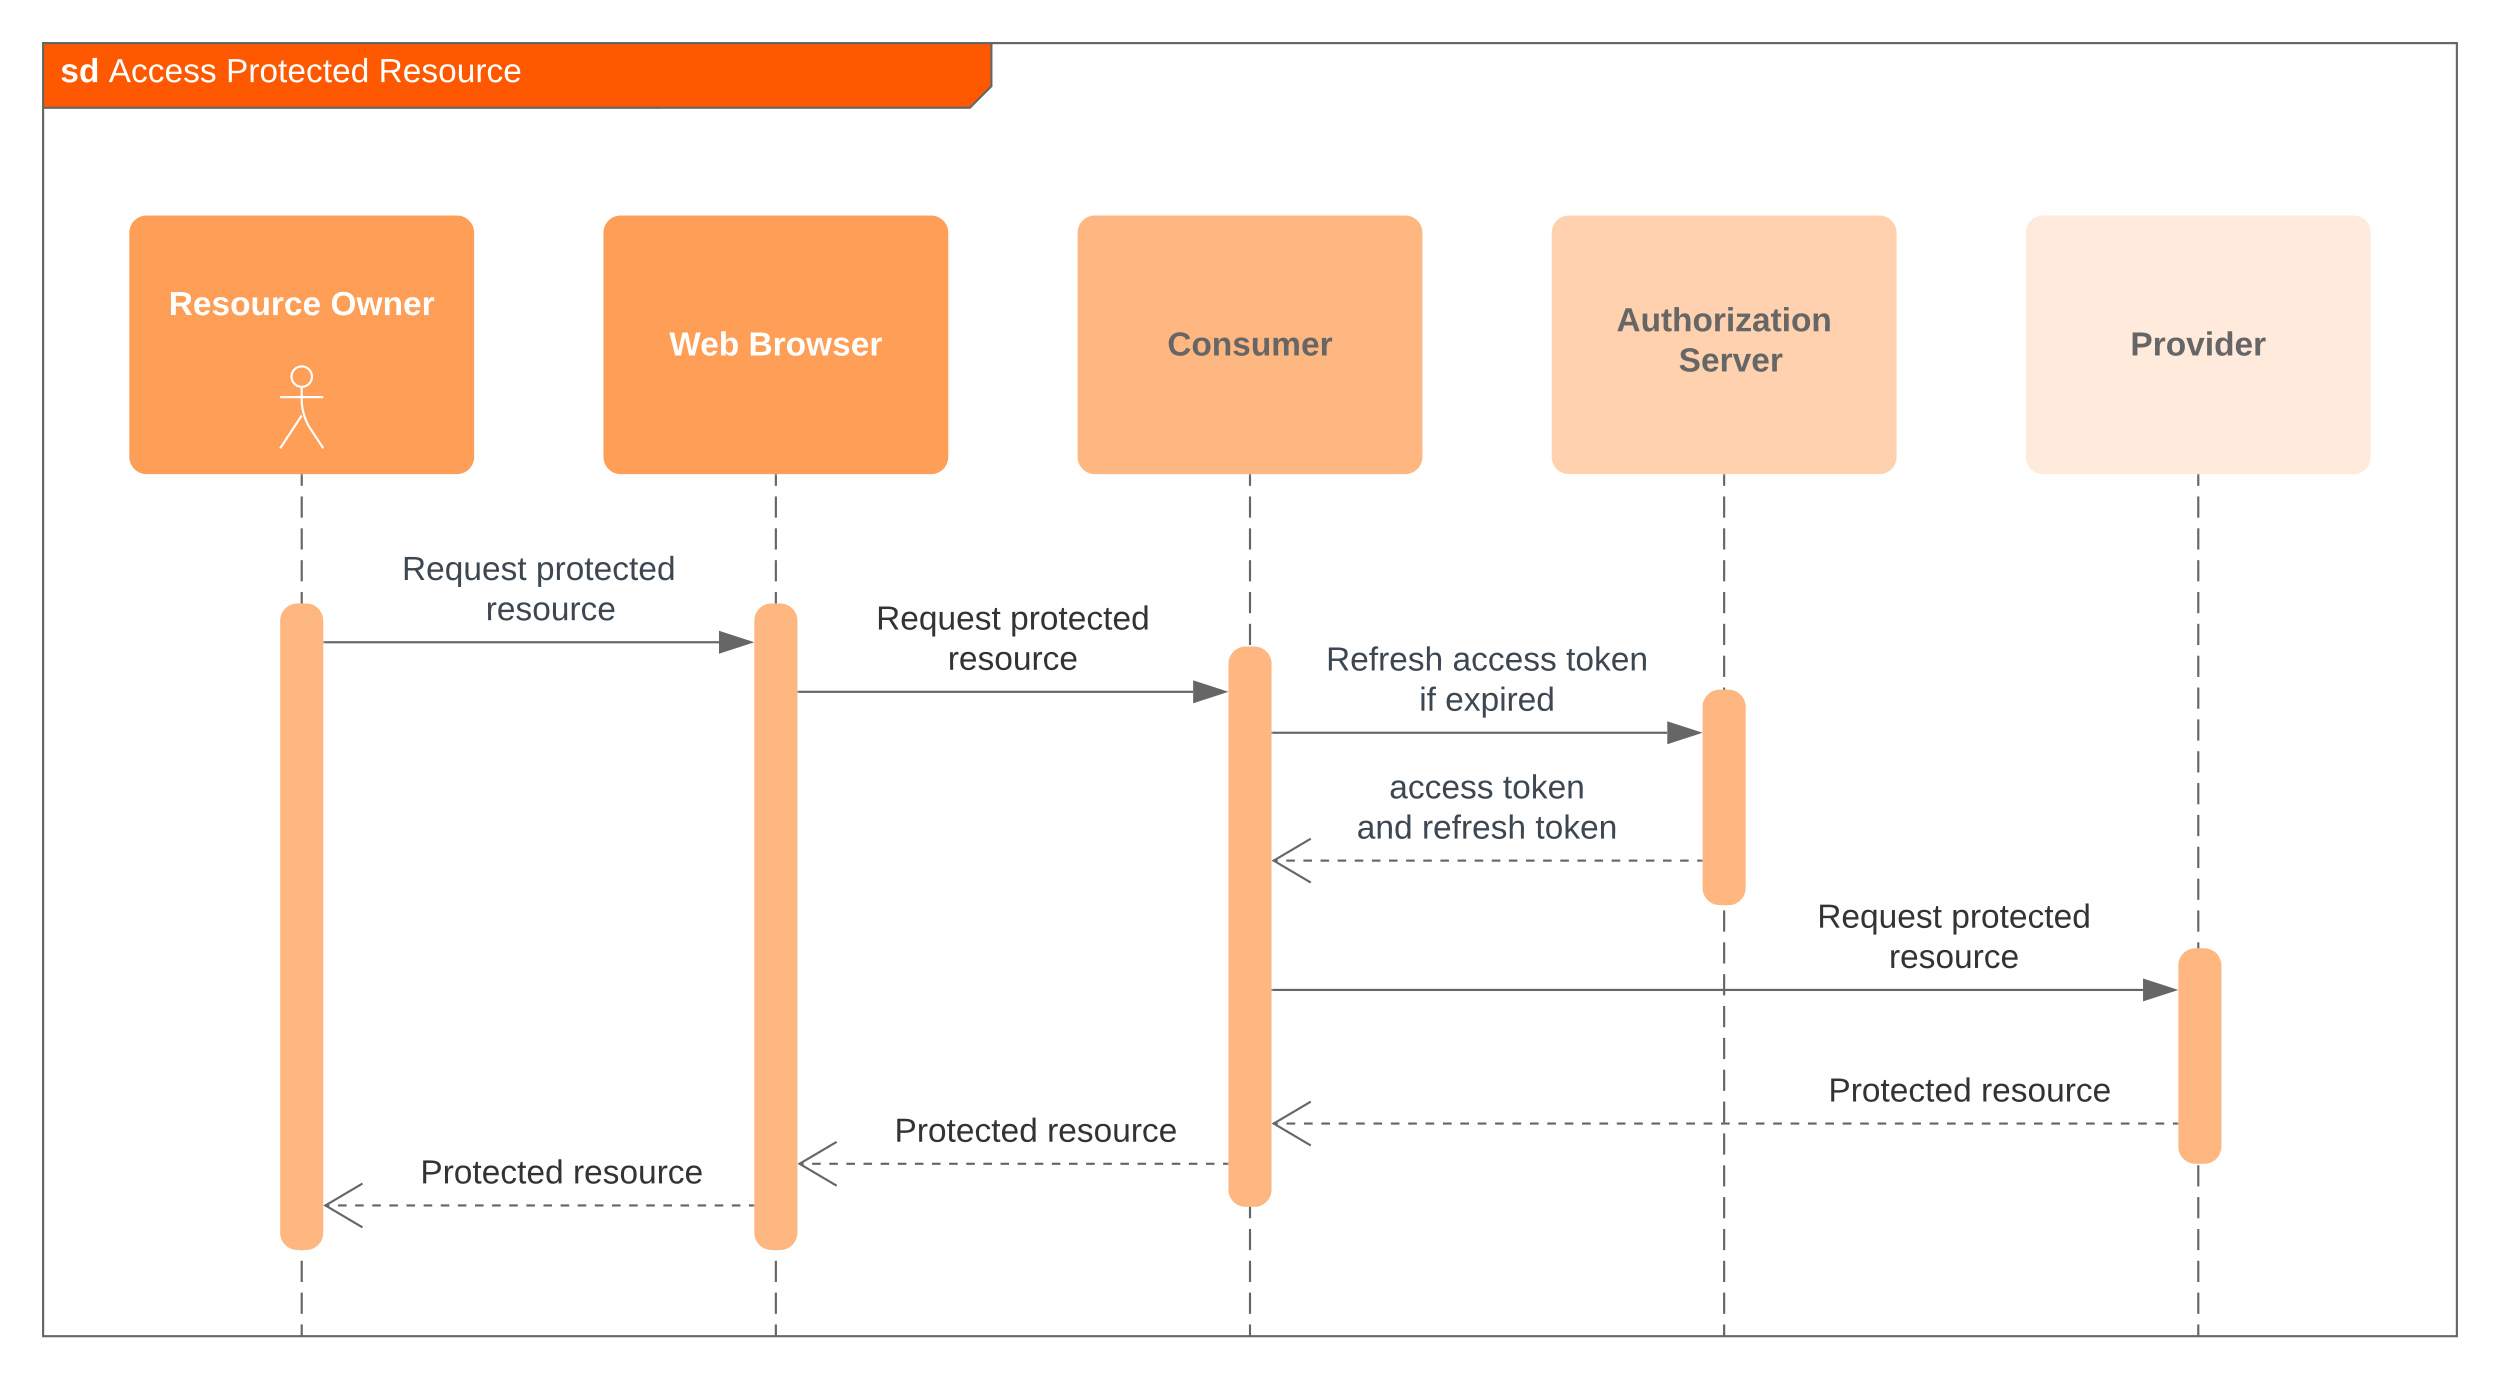 <svg xmlns="http://www.w3.org/2000/svg" xmlns:xlink="http://www.w3.org/1999/xlink" xmlns:lucid="lucid" width="1160" height="640"><g transform="translate(-60 -60)" lucid:page-tab-id="0_0"><path d="M420 280.5v4.93m0 4.92v9.85m0 4.93v9.85m0 4.93v9.86m0 4.93v9.84m0 4.92v9.85m0 4.94v9.85m0 4.92v9.85m0 4.93v9.85m0 4.92v9.86m0 4.92v9.85m0 4.93v9.85m0 4.93v9.86m0 4.93v9.84m0 4.92v9.85m0 4.94v9.85m0 4.92v9.85m0 4.93v9.85m0 4.92v9.86m0 4.92v9.85m0 4.93v9.85m0 4.93v9.86m0 4.93v9.84m0 4.92v9.85m0 4.94v9.85m0 4.92v9.85m0 4.93v9.85m0 4.92v4.93" stroke="#666" fill="none"/><path d="M420.5 280.5h-1v-.5h1z" fill="#666"/><path d="M420 679.5v.5M640 280.5v4.93m0 4.92v9.85m0 4.93v9.85m0 4.93v9.86m0 4.93v9.84m0 4.92v9.85m0 4.94v9.85m0 4.92v9.85m0 4.93v9.85m0 4.92v9.86m0 4.92v9.85m0 4.93v9.85m0 4.93v9.86m0 4.93v9.84m0 4.92v9.85m0 4.94v9.85m0 4.92v9.85m0 4.93v9.85m0 4.92v9.86m0 4.92v9.85m0 4.93v9.85m0 4.93v9.86m0 4.93v9.84m0 4.92v9.85m0 4.94v9.85m0 4.92v9.85m0 4.93v9.85m0 4.92v4.93" stroke="#666" fill="none"/><path d="M640.5 280.5h-1v-.5h1z" fill="#666"/><path d="M640 679.5v.5M860 280.5v4.93m0 4.92v9.85m0 4.93v9.85m0 4.93v9.86m0 4.93v9.84m0 4.92v9.85m0 4.94v9.85m0 4.92v9.85m0 4.93v9.85m0 4.92v9.86m0 4.92v9.85m0 4.93v9.85m0 4.93v9.86m0 4.93v9.84m0 4.92v9.85m0 4.94v9.85m0 4.92v9.85m0 4.93v9.85m0 4.92v9.86m0 4.92v9.85m0 4.93v9.85m0 4.93v9.86m0 4.93v9.84m0 4.92v9.85m0 4.94v9.85m0 4.92v9.85m0 4.93v9.85m0 4.92v4.93" stroke="#666" fill="none"/><path d="M860.5 280.5h-1v-.5h1z" fill="#666"/><path d="M860 679.5v.5M1080 280.5v4.93m0 4.92v9.85m0 4.93v9.85m0 4.93v9.86m0 4.93v9.84m0 4.92v9.85m0 4.94v9.85m0 4.92v9.85m0 4.93v9.85m0 4.92v9.86m0 4.92v9.85m0 4.93v9.85m0 4.93v9.86m0 4.93v9.84m0 4.92v9.85m0 4.94v9.85m0 4.92v9.85m0 4.93v9.85m0 4.92v9.86m0 4.92v9.85m0 4.93v9.85m0 4.93v9.86m0 4.93v9.84m0 4.92v9.85m0 4.94v9.85m0 4.92v9.85m0 4.93v9.85m0 4.92v4.93" stroke="#666" fill="none"/><path d="M1080.5 280.5h-1v-.5h1z" fill="#666"/><path d="M1080 679.5v.5" stroke="#666" fill="none"/><path d="M340 168c0-4.42 3.58-8 8-8h144c4.42 0 8 3.58 8 8v104c0 4.42-3.58 8-8 8H348c-4.42 0-8-3.58-8-8z" stroke="#000" stroke-opacity="0" fill="#ff9e56"/><use xlink:href="#a" transform="matrix(1,0,0,1,340,160) translate(30.551 64.944)"/><use xlink:href="#b" transform="matrix(1,0,0,1,340,160) translate(67.323 64.944)"/><path d="M560 168c0-4.42 3.58-8 8-8h144c4.42 0 8 3.58 8 8v104c0 4.42-3.58 8-8 8H568c-4.42 0-8-3.58-8-8z" stroke="#000" stroke-opacity="0" fill="#ffb781"/><use xlink:href="#c" transform="matrix(1,0,0,1,560,160) translate(41.635 64.944)"/><path d="M780 168c0-4.42 3.58-8 8-8h144c4.42 0 8 3.58 8 8v104c0 4.42-3.58 8-8 8H788c-4.42 0-8-3.58-8-8z" stroke="#000" stroke-opacity="0" fill="#ffd1ae"/><use xlink:href="#d" transform="matrix(1,0,0,1,780,160) translate(30.054 53.694)"/><use xlink:href="#e" transform="matrix(1,0,0,1,780,160) translate(58.902 72.361)"/><path d="M410 348c0-4.42 3.58-8 8-8h4c4.42 0 8 3.58 8 8v284c0 4.42-3.58 8-8 8h-4c-4.42 0-8-3.58-8-8zM630 368c0-4.42 3.58-8 8-8h4c4.42 0 8 3.58 8 8v244c0 4.42-3.58 8-8 8h-4c-4.42 0-8-3.58-8-8z" stroke="#000" stroke-opacity="0" fill="#ffb781"/><path d="M1000 168c0-4.42 3.58-8 8-8h144c4.42 0 8 3.58 8 8v104c0 4.42-3.58 8-8 8h-144c-4.42 0-8-3.58-8-8z" stroke="#000" stroke-opacity="0" fill="#ffeadb"/><use xlink:href="#f" transform="matrix(1,0,0,1,1000,160) translate(48.505 64.944)"/><path d="M210.5 358h183.12" stroke="#666" fill="none"/><path d="M210.5 358.5h-.5v-1h.5z" fill="#666"/><path d="M408.38 358l-14.26 4.64v-9.28z" stroke="#666" fill="#666"/><use xlink:href="#g" transform="matrix(1,0,0,1,246.525,316.667) translate(0.005 12.444)"/><use xlink:href="#h" transform="matrix(1,0,0,1,246.525,316.667) translate(62.184 12.444)"/><use xlink:href="#i" transform="matrix(1,0,0,1,246.525,316.667) translate(38.877 31.111)"/><path d="M80 80h440v20l-10 10H80z" fill="#fe5900"/><path d="M520 80v20l-10 10H80" stroke="#666" fill="none"/><path d="M80 80h1120v600H80z" stroke="#666" fill="none"/><use xlink:href="#j" transform="matrix(1,0,0,1,88,80) translate(0 18.111)"/><use xlink:href="#k" transform="matrix(1,0,0,1,88,80) translate(22.426 18.111)"/><use xlink:href="#l" transform="matrix(1,0,0,1,88,80) translate(76.87 18.111)"/><use xlink:href="#m" transform="matrix(1,0,0,1,88,80) translate(147.691 18.111)"/><path d="M120 168c0-4.42 3.58-8 8-8h144c4.42 0 8 3.58 8 8v104c0 4.42-3.58 8-8 8H128c-4.42 0-8-3.58-8-8z" stroke="#000" stroke-opacity="0" fill="#ff9e56"/><use xlink:href="#n" transform="matrix(1,0,0,1,120,160) translate(18.301 46.194)"/><use xlink:href="#o" transform="matrix(1,0,0,1,120,160) translate(93.357 46.194)"/><use xlink:href="#p" transform="matrix(1,0,0,1,120,160) translate(83.1 64.861)"/><use xlink:href="#q" transform="matrix(1,0,0,1,120,160) translate(83.1 83.528)"/><path d="M200 280.5v4.93m0 4.92v9.85m0 4.93v9.85m0 4.93v9.86m0 4.93v9.84m0 4.92v9.85m0 4.94v9.85m0 4.92v9.85m0 4.93v9.85m0 4.92v9.86m0 4.92v9.85m0 4.93v9.85m0 4.93v9.86m0 4.93v9.84m0 4.92v9.85m0 4.94v9.85m0 4.92v9.85m0 4.93v9.85m0 4.92v9.86m0 4.92v9.85m0 4.93v9.85m0 4.93v9.86m0 4.93v9.84m0 4.92v9.85m0 4.94v9.85m0 4.92v9.85m0 4.93v9.85m0 4.92v4.93" stroke="#666" fill="none"/><path d="M200.5 280.5h-1v-.5h1z" fill="#666"/><path d="M200 679.5v.5" stroke="#666" fill="none"/><path d="M190 348c0-4.42 3.58-8 8-8h4c4.42 0 8 3.58 8 8v284c0 4.42-3.58 8-8 8h-4c-4.42 0-8-3.58-8-8zM850 388c0-4.42 3.58-8 8-8h4c4.42 0 8 3.58 8 8v84c0 4.42-3.58 8-8 8h-4c-4.42 0-8-3.58-8-8z" stroke="#000" stroke-opacity="0" fill="#ffb781"/><path d="M650.5 400h183.12" stroke="#666" fill="none"/><path d="M650.5 400.5h-.5v-1h.5z" fill="#666"/><path d="M848.38 400l-14.26 4.64v-9.28z" stroke="#666" fill="#666"/><use xlink:href="#r" transform="matrix(1,0,0,1,675.29,358.667) translate(0.005 12.444)"/><use xlink:href="#s" transform="matrix(1,0,0,1,675.29,358.667) translate(58.684 12.444)"/><use xlink:href="#t" transform="matrix(1,0,0,1,675.29,358.667) translate(111.4 12.444)"/><use xlink:href="#u" transform="matrix(1,0,0,1,675.29,358.667) translate(43.236 31.111)"/><use xlink:href="#v" transform="matrix(1,0,0,1,675.29,358.667) translate(55.292 31.111)"/><path d="M1070.75 508c0-4.42 3.58-8 8-8h4c4.42 0 8 3.58 8 8v84c0 4.42-3.58 8-8 8h-4c-4.42 0-8-3.58-8-8z" stroke="#000" stroke-opacity="0" fill="#ffb781"/><path d="M849.5 459.33h-2m-3.96 0h-3.97m-3.97 0h-3.97m-3.98 0h-3.97m-3.97 0h-3.96m-3.97 0h-3.97m-3.98 0h-3.97m-3.97 0h-3.97m-3.96 0h-3.98m-3.97 0H776m-3.97 0h-3.97m-3.97 0h-3.97m-3.97 0h-3.97m-3.98 0h-3.97m-3.97 0h-3.98m-3.97 0h-3.97m-3.97 0h-3.98m-3.98 0h-3.97m-3.97 0h-3.97m-3.97 0h-3.97m-4 0h-3.96m-3.97 0h-3.97m-3.97 0h-3.98m-3.97 0h-3.97m-3.96 0h-3.97m-3.97 0h-2" stroke="#666" fill="none"/><path d="M850 459.83h-.5v-1h.5z" fill="#666"/><path d="M668.2 449.15l-17.22 10.18 17.22 10.18" stroke="#666" fill="none"/><use xlink:href="#w" transform="matrix(1,0,0,1,689.549,418) translate(15.085 12.444)"/><use xlink:href="#t" transform="matrix(1,0,0,1,689.549,418) translate(67.801 12.444)"/><use xlink:href="#x" transform="matrix(1,0,0,1,689.549,418) translate(0.005 31.111)"/><use xlink:href="#y" transform="matrix(1,0,0,1,689.549,418) translate(30.252 31.111)"/><use xlink:href="#z" transform="matrix(1,0,0,1,689.549,418) translate(82.882 31.111)"/><path d="M204.75 234.75c0 2.62-2.13 4.75-4.75 4.75s-4.75-2.13-4.75-4.75S197.38 230 200 230s4.75 2.13 4.75 4.75z" stroke="#fff" fill="#ff9e56"/><path d="M200 239.5v6.65c0 3.67 1.64 9.14 3.65 12.2L210 268m-10-15.2L190 268m0-23.75h20" stroke="#fff" fill="none"/><path d="M190 238c0-4.42 3.58-8 8-8h4c4.42 0 8 3.58 8 8v44c0 4.42-3.58 8-8 8h-4c-4.42 0-8-3.58-8-8z" fill="none"/><path d="M430.5 381h183.12" stroke="#666" fill="none"/><path d="M430.5 381.5h-.5v-1h.5z" fill="#666"/><path d="M628.38 381l-14.26 4.64v-9.28z" stroke="#666" fill="#666"/><g><use xlink:href="#A" transform="matrix(1,0,0,1,466.525,339.667) translate(0.005 12.444)"/><use xlink:href="#B" transform="matrix(1,0,0,1,466.525,339.667) translate(62.184 12.444)"/><use xlink:href="#C" transform="matrix(1,0,0,1,466.525,339.667) translate(33.277 31.111)"/></g><path d="M650.5 519.33h403.87" stroke="#666" fill="none"/><path d="M650.5 519.83h-.5v-1h.5z" fill="#666"/><path d="M1069.13 519.33l-14.26 4.64v-9.27z" stroke="#666" fill="#666"/><g><use xlink:href="#A" transform="matrix(1,0,0,1,903.22,478) translate(0.005 12.444)"/><use xlink:href="#B" transform="matrix(1,0,0,1,903.22,478) translate(62.184 12.444)"/><use xlink:href="#C" transform="matrix(1,0,0,1,903.22,478) translate(33.277 31.111)"/></g><path d="M1070.25 581.33h-2.02m-4.03 0h-4.03m-4.03 0h-4.03m-4.03 0h-4.03m-4.03 0H1036m-4.04 0h-4.03m-4.02 0h-4.03m-4.03 0h-4.04m-4.03 0h-4.03m-4.03 0h-4.04m-4.04 0h-4.03m-4.04 0h-4.03m-4.03 0h-4.04m-4.03 0h-4.03m-4.03 0h-4.04m-4.03 0h-4.03m-4.03 0h-4.03m-4.03 0h-4.03m-4.03 0h-4.02m-4.03 0H915m-4.02 0h-4.03m-4.03 0h-4.04m-4.03 0h-4.03m-4.03 0h-4.04m-4.04 0h-4.03m-4.04 0h-4.03m-4.03 0h-4.04m-4.03 0h-4.03m-4.03 0h-4.04m-4.03 0h-4.03m-4.03 0h-4.03m-4.03 0h-4.03m-4.03 0h-4.02m-4.03 0h-4.04m-4.02 0h-4.03m-4.03 0H786m-4.05 0h-4.03m-4.03 0h-4.04m-4.04 0h-4.03m-4.04 0h-4.03m-4.03 0h-4.04m-4.03 0h-4.03m-4.03 0h-4.03m-4.04 0h-4.03m-4.03 0h-4.03m-4.03 0h-4.03m-4.03 0h-4.02m-4.03 0h-4.04m-4.02 0h-4.03m-4.03 0h-4.03m-4.05 0h-4.03m-4.03 0h-4.04m-4.03 0h-2.02" stroke="#666" fill="none"/><path d="M1070.75 581.83h-.5v-1h.5z" fill="#666"/><path d="M668.2 571.15l-17.22 10.18 17.22 10.18" stroke="#666" fill="none"/><g><use xlink:href="#D" transform="matrix(1,0,0,1,908.386,558.667) translate(0.005 12.444)"/><use xlink:href="#E" transform="matrix(1,0,0,1,908.386,558.667) translate(70.826 12.444)"/></g><path d="M629.5 600h-2m-3.96 0h-3.97m-3.97 0h-3.97m-3.98 0h-3.97m-3.97 0h-3.96m-3.97 0h-3.97m-3.98 0h-3.97m-3.97 0h-3.97m-3.96 0h-3.98m-3.97 0H556m-3.97 0h-3.97m-3.97 0h-3.97m-3.97 0h-3.97m-3.98 0h-3.97m-3.97 0h-3.98m-3.97 0h-3.97m-3.97 0h-3.98m-3.98 0h-3.97m-3.97 0h-3.97m-3.97 0h-3.97m-4 0h-3.96m-3.97 0h-3.97m-3.97 0h-3.98m-3.97 0h-3.97m-3.96 0h-3.97m-3.97 0h-2" stroke="#666" fill="none"/><path d="M630 600.5h-.5v-1h.5z" fill="#666"/><path d="M448.2 589.82L430.98 600l17.22 10.18" stroke="#666" fill="none"/><g><use xlink:href="#D" transform="matrix(1,0,0,1,475.052,577.333) translate(0.005 12.444)"/><use xlink:href="#E" transform="matrix(1,0,0,1,475.052,577.333) translate(70.826 12.444)"/></g><path d="M409.5 619.33h-2m-3.96 0h-3.97m-3.97 0h-3.97m-3.98 0h-3.97m-3.97 0h-3.96m-3.97 0h-3.97m-3.98 0h-3.97m-3.97 0h-3.97m-3.96 0h-3.97m-3.98 0H336m-3.97 0h-3.97m-3.97 0h-3.97m-3.97 0h-3.97m-3.98 0h-3.97m-3.97 0h-3.98m-3.97 0h-3.97m-3.97 0h-3.98m-3.98 0h-3.97m-3.97 0h-3.97m-3.97 0h-3.97m-4 0h-3.96m-3.97 0h-3.97m-3.97 0h-3.98m-3.97 0h-3.97m-3.96 0h-3.97m-3.97 0h-2" stroke="#666" fill="none"/><path d="M410 619.83h-.5v-1h.5z" fill="#666"/><path d="M228.2 609.15l-17.22 10.18 17.22 10.18" stroke="#666" fill="none"/><g><use xlink:href="#D" transform="matrix(1,0,0,1,255.052,596.667) translate(0.005 12.444)"/><use xlink:href="#E" transform="matrix(1,0,0,1,255.052,596.667) translate(70.826 12.444)"/></g><defs><path fill="#fff" d="M275 0h-61l-44-196L126 0H64L0-248h53L97-49l45-199h58l43 199 44-199h52" id="F"/><path fill="#fff" d="M185-48c-13 30-37 53-82 52C43 2 14-33 14-96s30-98 90-98c62 0 83 45 84 108H66c0 31 8 55 39 56 18 0 30-7 34-22zm-45-69c5-46-57-63-70-21-2 6-4 13-4 21h74" id="G"/><path fill="#fff" d="M135-194c52 0 70 43 70 98 0 56-19 99-73 100-30 1-46-15-58-35L72 0H24l1-261h50v104c11-23 29-37 60-37zM114-30c31 0 40-27 40-66 0-37-7-63-39-63s-41 28-41 65c0 36 8 64 40 64" id="H"/><g id="a"><use transform="matrix(0.043,0,0,0.043,0,0)" xlink:href="#F"/><use transform="matrix(0.043,0,0,0.043,14.346,0)" xlink:href="#G"/><use transform="matrix(0.043,0,0,0.043,22.988,0)" xlink:href="#H"/></g><path fill="#fff" d="M182-130c37 4 62 22 62 59C244 23 116-4 24 0v-248c84 5 203-23 205 63 0 31-19 50-47 55zM76-148c40-3 101 13 101-30 0-44-60-28-101-31v61zm0 110c48-3 116 14 116-37 0-48-69-32-116-35v72" id="I"/><path fill="#fff" d="M135-150c-39-12-60 13-60 57V0H25l-1-190h47c2 13-1 29 3 40 6-28 27-53 61-41v41" id="J"/><path fill="#fff" d="M110-194c64 0 96 36 96 99 0 64-35 99-97 99-61 0-95-36-95-99 0-62 34-99 96-99zm-1 164c35 0 45-28 45-65 0-40-10-65-43-65-34 0-45 26-45 65 0 36 10 65 43 65" id="K"/><path fill="#fff" d="M231 0h-52l-39-155L100 0H48L-1-190h46L77-45c9-52 24-97 36-145h53l37 145 32-145h46" id="L"/><path fill="#fff" d="M137-138c1-29-70-34-71-4 15 46 118 7 119 86 1 83-164 76-172 9l43-7c4 19 20 25 44 25 33 8 57-30 24-41C81-84 22-81 20-136c-2-80 154-74 161-7" id="M"/><g id="b"><use transform="matrix(0.043,0,0,0.043,0,0)" xlink:href="#I"/><use transform="matrix(0.043,0,0,0.043,11.191,0)" xlink:href="#J"/><use transform="matrix(0.043,0,0,0.043,17.241,0)" xlink:href="#K"/><use transform="matrix(0.043,0,0,0.043,26.704,0)" xlink:href="#L"/><use transform="matrix(0.043,0,0,0.043,38.802,0)" xlink:href="#M"/><use transform="matrix(0.043,0,0,0.043,47.444,0)" xlink:href="#G"/><use transform="matrix(0.043,0,0,0.043,56.086,0)" xlink:href="#J"/></g><path fill="#666" d="M67-125c0 53 21 87 73 88 37 1 54-22 65-47l45 17C233-25 199 4 140 4 58 4 20-42 15-125 8-235 124-281 211-232c18 10 29 29 36 50l-46 12c-8-25-30-41-62-41-52 0-71 34-72 86" id="N"/><path fill="#666" d="M110-194c64 0 96 36 96 99 0 64-35 99-97 99-61 0-95-36-95-99 0-62 34-99 96-99zm-1 164c35 0 45-28 45-65 0-40-10-65-43-65-34 0-45 26-45 65 0 36 10 65 43 65" id="O"/><path fill="#666" d="M135-194c87-1 58 113 63 194h-50c-7-57 23-157-34-157-59 0-34 97-39 157H25l-1-190h47c2 12-1 28 3 38 12-26 28-41 61-42" id="P"/><path fill="#666" d="M137-138c1-29-70-34-71-4 15 46 118 7 119 86 1 83-164 76-172 9l43-7c4 19 20 25 44 25 33 8 57-30 24-41C81-84 22-81 20-136c-2-80 154-74 161-7" id="Q"/><path fill="#666" d="M85 4C-2 5 27-109 22-190h50c7 57-23 150 33 157 60-5 35-97 40-157h50l1 190h-47c-2-12 1-28-3-38-12 25-28 42-61 42" id="R"/><path fill="#666" d="M220-157c-53 9-28 100-34 157h-49v-107c1-27-5-49-29-50C55-147 81-57 75 0H25l-1-190h47c2 12-1 28 3 38 10-53 101-56 108 0 13-22 24-43 59-42 82 1 51 116 57 194h-49v-107c-1-25-5-48-29-50" id="S"/><path fill="#666" d="M185-48c-13 30-37 53-82 52C43 2 14-33 14-96s30-98 90-98c62 0 83 45 84 108H66c0 31 8 55 39 56 18 0 30-7 34-22zm-45-69c5-46-57-63-70-21-2 6-4 13-4 21h74" id="T"/><path fill="#666" d="M135-150c-39-12-60 13-60 57V0H25l-1-190h47c2 13-1 29 3 40 6-28 27-53 61-41v41" id="U"/><g id="c"><use transform="matrix(0.043,0,0,0.043,0,0)" xlink:href="#N"/><use transform="matrix(0.043,0,0,0.043,11.191,0)" xlink:href="#O"/><use transform="matrix(0.043,0,0,0.043,20.654,0)" xlink:href="#P"/><use transform="matrix(0.043,0,0,0.043,30.117,0)" xlink:href="#Q"/><use transform="matrix(0.043,0,0,0.043,38.759,0)" xlink:href="#R"/><use transform="matrix(0.043,0,0,0.043,48.222,0)" xlink:href="#S"/><use transform="matrix(0.043,0,0,0.043,62.049,0)" xlink:href="#T"/><use transform="matrix(0.043,0,0,0.043,70.691,0)" xlink:href="#U"/></g><path fill="#666" d="M199 0l-22-63H83L61 0H9l90-248h61L250 0h-51zm-33-102l-36-108c-10 38-24 72-36 108h72" id="V"/><path fill="#666" d="M115-3C79 11 28 4 28-45v-112H4v-33h27l15-45h31v45h36v33H77v99c-1 23 16 31 38 25v30" id="W"/><path fill="#666" d="M114-157C55-157 80-60 75 0H25v-261h50l-1 109c12-26 28-41 61-42 86-1 58 113 63 194h-50c-7-57 23-157-34-157" id="X"/><path fill="#666" d="M25-224v-37h50v37H25zM25 0v-190h50V0H25" id="Y"/><path fill="#666" d="M12 0v-35l95-120H19v-35h142v35L67-36h103V0H12" id="Z"/><path fill="#666" d="M133-34C117-15 103 5 69 4 32 3 11-16 11-54c-1-60 55-63 116-61 1-26-3-47-28-47-18 1-26 9-28 27l-52-2c7-38 36-58 82-57s74 22 75 68l1 82c-1 14 12 18 25 15v27c-30 8-71 5-69-32zm-48 3c29 0 43-24 42-57-32 0-66-3-65 30 0 17 8 27 23 27" id="aa"/><g id="d"><use transform="matrix(0.043,0,0,0.043,0,0)" xlink:href="#V"/><use transform="matrix(0.043,0,0,0.043,11.191,0)" xlink:href="#R"/><use transform="matrix(0.043,0,0,0.043,20.654,0)" xlink:href="#W"/><use transform="matrix(0.043,0,0,0.043,25.796,0)" xlink:href="#X"/><use transform="matrix(0.043,0,0,0.043,35.259,0)" xlink:href="#O"/><use transform="matrix(0.043,0,0,0.043,44.722,0)" xlink:href="#U"/><use transform="matrix(0.043,0,0,0.043,50.772,0)" xlink:href="#Y"/><use transform="matrix(0.043,0,0,0.043,55.093,0)" xlink:href="#Z"/><use transform="matrix(0.043,0,0,0.043,62.87,0)" xlink:href="#aa"/><use transform="matrix(0.043,0,0,0.043,71.512,0)" xlink:href="#W"/><use transform="matrix(0.043,0,0,0.043,76.654,0)" xlink:href="#Y"/><use transform="matrix(0.043,0,0,0.043,80.975,0)" xlink:href="#O"/><use transform="matrix(0.043,0,0,0.043,90.438,0)" xlink:href="#P"/></g><path fill="#666" d="M169-182c-1-43-94-46-97-3 18 66 151 10 154 114 3 95-165 93-204 36-6-8-10-19-12-30l50-8c3 46 112 56 116 5-17-69-150-10-154-114-4-87 153-88 188-35 5 8 8 18 10 28" id="ab"/><path fill="#666" d="M128 0H69L1-190h53L99-40l48-150h52" id="ac"/><g id="e"><use transform="matrix(0.043,0,0,0.043,0,0)" xlink:href="#ab"/><use transform="matrix(0.043,0,0,0.043,10.37,0)" xlink:href="#T"/><use transform="matrix(0.043,0,0,0.043,19.012,0)" xlink:href="#U"/><use transform="matrix(0.043,0,0,0.043,25.062,0)" xlink:href="#ac"/><use transform="matrix(0.043,0,0,0.043,33.704,0)" xlink:href="#T"/><use transform="matrix(0.043,0,0,0.043,42.346,0)" xlink:href="#U"/></g><path fill="#666" d="M24-248c93 1 206-16 204 79-1 75-69 88-152 82V0H24v-248zm52 121c47 0 100 7 100-41 0-47-54-39-100-39v80" id="ad"/><path fill="#666" d="M88-194c31-1 46 15 58 34l-1-101h50l1 261h-48c-2-10 0-23-3-31C134-8 116 4 84 4 32 4 16-41 15-95c0-56 19-97 73-99zm17 164c33 0 40-30 41-66 1-37-9-64-41-64s-38 30-39 65c0 43 13 65 39 65" id="ae"/><g id="f"><use transform="matrix(0.043,0,0,0.043,0,0)" xlink:href="#ad"/><use transform="matrix(0.043,0,0,0.043,10.37,0)" xlink:href="#U"/><use transform="matrix(0.043,0,0,0.043,16.42,0)" xlink:href="#O"/><use transform="matrix(0.043,0,0,0.043,25.883,0)" xlink:href="#ac"/><use transform="matrix(0.043,0,0,0.043,34.525,0)" xlink:href="#Y"/><use transform="matrix(0.043,0,0,0.043,38.846,0)" xlink:href="#ae"/><use transform="matrix(0.043,0,0,0.043,48.309,0)" xlink:href="#T"/><use transform="matrix(0.043,0,0,0.043,56.951,0)" xlink:href="#U"/></g><path fill="#3d4752" d="M233-177c-1 41-23 64-60 70L243 0h-38l-65-103H63V0H30v-248c88 3 205-21 203 71zM63-129c60-2 137 13 137-47 0-61-80-42-137-45v92" id="af"/><path fill="#3d4752" d="M100-194c63 0 86 42 84 106H49c0 40 14 67 53 68 26 1 43-12 49-29l28 8c-11 28-37 45-77 45C44 4 14-33 15-96c1-61 26-98 85-98zm52 81c6-60-76-77-97-28-3 7-6 17-6 28h103" id="ag"/><path fill="#3d4752" d="M145-31C134-9 116 4 85 4 32 4 16-35 15-94c0-59 17-99 70-100 32-1 48 14 60 33 0-11-1-24 2-32h30l-1 268h-32zM93-21c41 0 51-33 51-76s-8-73-50-73c-40 0-46 35-46 75s5 74 45 74" id="ah"/><path fill="#3d4752" d="M84 4C-5 8 30-112 23-190h32v120c0 31 7 50 39 49 72-2 45-101 50-169h31l1 190h-30c-1-10 1-25-2-33-11 22-28 36-60 37" id="ai"/><path fill="#3d4752" d="M135-143c-3-34-86-38-87 0 15 53 115 12 119 90S17 21 10-45l28-5c4 36 97 45 98 0-10-56-113-15-118-90-4-57 82-63 122-42 12 7 21 19 24 35" id="aj"/><path fill="#3d4752" d="M59-47c-2 24 18 29 38 22v24C64 9 27 4 27-40v-127H5v-23h24l9-43h21v43h35v23H59v120" id="ak"/><g id="g"><use transform="matrix(0.043,0,0,0.043,0,0)" xlink:href="#af"/><use transform="matrix(0.043,0,0,0.043,11.191,0)" xlink:href="#ag"/><use transform="matrix(0.043,0,0,0.043,19.833,0)" xlink:href="#ah"/><use transform="matrix(0.043,0,0,0.043,28.475,0)" xlink:href="#ai"/><use transform="matrix(0.043,0,0,0.043,37.117,0)" xlink:href="#ag"/><use transform="matrix(0.043,0,0,0.043,45.759,0)" xlink:href="#aj"/><use transform="matrix(0.043,0,0,0.043,53.537,0)" xlink:href="#ak"/></g><path fill="#3d4752" d="M115-194c55 1 70 41 70 98S169 2 115 4C84 4 66-9 55-30l1 105H24l-1-265h31l2 30c10-21 28-34 59-34zm-8 174c40 0 45-34 45-75s-6-73-45-74c-42 0-51 32-51 76 0 43 10 73 51 73" id="al"/><path fill="#3d4752" d="M114-163C36-179 61-72 57 0H25l-1-190h30c1 12-1 29 2 39 6-27 23-49 58-41v29" id="am"/><path fill="#3d4752" d="M100-194c62-1 85 37 85 99 1 63-27 99-86 99S16-35 15-95c0-66 28-99 85-99zM99-20c44 1 53-31 53-75 0-43-8-75-51-75s-53 32-53 75 10 74 51 75" id="an"/><path fill="#3d4752" d="M96-169c-40 0-48 33-48 73s9 75 48 75c24 0 41-14 43-38l32 2c-6 37-31 61-74 61-59 0-76-41-82-99-10-93 101-131 147-64 4 7 5 14 7 22l-32 3c-4-21-16-35-41-35" id="ao"/><path fill="#3d4752" d="M85-194c31 0 48 13 60 33l-1-100h32l1 261h-30c-2-10 0-23-3-31C134-8 116 4 85 4 32 4 16-35 15-94c0-66 23-100 70-100zm9 24c-40 0-46 34-46 75 0 40 6 74 45 74 42 0 51-32 51-76 0-42-9-74-50-73" id="ap"/><g id="h"><use transform="matrix(0.043,0,0,0.043,0,0)" xlink:href="#al"/><use transform="matrix(0.043,0,0,0.043,8.642,0)" xlink:href="#am"/><use transform="matrix(0.043,0,0,0.043,13.784,0)" xlink:href="#an"/><use transform="matrix(0.043,0,0,0.043,22.426,0)" xlink:href="#ak"/><use transform="matrix(0.043,0,0,0.043,26.747,0)" xlink:href="#ag"/><use transform="matrix(0.043,0,0,0.043,35.389,0)" xlink:href="#ao"/><use transform="matrix(0.043,0,0,0.043,43.167,0)" xlink:href="#ak"/><use transform="matrix(0.043,0,0,0.043,47.488,0)" xlink:href="#ag"/><use transform="matrix(0.043,0,0,0.043,56.13,0)" xlink:href="#ap"/></g><g id="i"><use transform="matrix(0.043,0,0,0.043,0,0)" xlink:href="#am"/><use transform="matrix(0.043,0,0,0.043,5.142,0)" xlink:href="#ag"/><use transform="matrix(0.043,0,0,0.043,13.784,0)" xlink:href="#aj"/><use transform="matrix(0.043,0,0,0.043,21.562,0)" xlink:href="#an"/><use transform="matrix(0.043,0,0,0.043,30.204,0)" xlink:href="#ai"/><use transform="matrix(0.043,0,0,0.043,38.846,0)" xlink:href="#am"/><use transform="matrix(0.043,0,0,0.043,43.988,0)" xlink:href="#ao"/><use transform="matrix(0.043,0,0,0.043,51.765,0)" xlink:href="#ag"/></g><path fill="#fff" d="M88-194c31-1 46 15 58 34l-1-101h50l1 261h-48c-2-10 0-23-3-31C134-8 116 4 84 4 32 4 16-41 15-95c0-56 19-97 73-99zm17 164c33 0 40-30 41-66 1-37-9-64-41-64s-38 30-39 65c0 43 13 65 39 65" id="aq"/><g id="j"><use transform="matrix(0.043,0,0,0.043,0,0)" xlink:href="#M"/><use transform="matrix(0.043,0,0,0.043,8.642,0)" xlink:href="#aq"/></g><path fill="#fff" d="M205 0l-28-72H64L36 0H1l101-248h38L239 0h-34zm-38-99l-47-123c-12 45-31 82-46 123h93" id="ar"/><path fill="#fff" d="M96-169c-40 0-48 33-48 73s9 75 48 75c24 0 41-14 43-38l32 2c-6 37-31 61-74 61-59 0-76-41-82-99-10-93 101-131 147-64 4 7 5 14 7 22l-32 3c-4-21-16-35-41-35" id="as"/><path fill="#fff" d="M100-194c63 0 86 42 84 106H49c0 40 14 67 53 68 26 1 43-12 49-29l28 8c-11 28-37 45-77 45C44 4 14-33 15-96c1-61 26-98 85-98zm52 81c6-60-76-77-97-28-3 7-6 17-6 28h103" id="at"/><path fill="#fff" d="M135-143c-3-34-86-38-87 0 15 53 115 12 119 90S17 21 10-45l28-5c4 36 97 45 98 0-10-56-113-15-118-90-4-57 82-63 122-42 12 7 21 19 24 35" id="au"/><g id="k"><use transform="matrix(0.043,0,0,0.043,0,0)" xlink:href="#ar"/><use transform="matrix(0.043,0,0,0.043,10.37,0)" xlink:href="#as"/><use transform="matrix(0.043,0,0,0.043,18.148,0)" xlink:href="#as"/><use transform="matrix(0.043,0,0,0.043,25.926,0)" xlink:href="#at"/><use transform="matrix(0.043,0,0,0.043,34.568,0)" xlink:href="#au"/><use transform="matrix(0.043,0,0,0.043,42.346,0)" xlink:href="#au"/></g><path fill="#fff" d="M30-248c87 1 191-15 191 75 0 78-77 80-158 76V0H30v-248zm33 125c57 0 124 11 124-50 0-59-68-47-124-48v98" id="av"/><path fill="#fff" d="M114-163C36-179 61-72 57 0H25l-1-190h30c1 12-1 29 2 39 6-27 23-49 58-41v29" id="aw"/><path fill="#fff" d="M100-194c62-1 85 37 85 99 1 63-27 99-86 99S16-35 15-95c0-66 28-99 85-99zM99-20c44 1 53-31 53-75 0-43-8-75-51-75s-53 32-53 75 10 74 51 75" id="ax"/><path fill="#fff" d="M59-47c-2 24 18 29 38 22v24C64 9 27 4 27-40v-127H5v-23h24l9-43h21v43h35v23H59v120" id="ay"/><path fill="#fff" d="M85-194c31 0 48 13 60 33l-1-100h32l1 261h-30c-2-10 0-23-3-31C134-8 116 4 85 4 32 4 16-35 15-94c0-66 23-100 70-100zm9 24c-40 0-46 34-46 75 0 40 6 74 45 74 42 0 51-32 51-76 0-42-9-74-50-73" id="az"/><g id="l"><use transform="matrix(0.043,0,0,0.043,0,0)" xlink:href="#av"/><use transform="matrix(0.043,0,0,0.043,10.37,0)" xlink:href="#aw"/><use transform="matrix(0.043,0,0,0.043,15.512,0)" xlink:href="#ax"/><use transform="matrix(0.043,0,0,0.043,24.154,0)" xlink:href="#ay"/><use transform="matrix(0.043,0,0,0.043,28.475,0)" xlink:href="#at"/><use transform="matrix(0.043,0,0,0.043,37.117,0)" xlink:href="#as"/><use transform="matrix(0.043,0,0,0.043,44.895,0)" xlink:href="#ay"/><use transform="matrix(0.043,0,0,0.043,49.216,0)" xlink:href="#at"/><use transform="matrix(0.043,0,0,0.043,57.858,0)" xlink:href="#az"/></g><path fill="#fff" d="M233-177c-1 41-23 64-60 70L243 0h-38l-65-103H63V0H30v-248c88 3 205-21 203 71zM63-129c60-2 137 13 137-47 0-61-80-42-137-45v92" id="aA"/><path fill="#fff" d="M84 4C-5 8 30-112 23-190h32v120c0 31 7 50 39 49 72-2 45-101 50-169h31l1 190h-30c-1-10 1-25-2-33-11 22-28 36-60 37" id="aB"/><g id="m"><use transform="matrix(0.043,0,0,0.043,0,0)" xlink:href="#aA"/><use transform="matrix(0.043,0,0,0.043,11.191,0)" xlink:href="#at"/><use transform="matrix(0.043,0,0,0.043,19.833,0)" xlink:href="#au"/><use transform="matrix(0.043,0,0,0.043,27.611,0)" xlink:href="#ax"/><use transform="matrix(0.043,0,0,0.043,36.253,0)" xlink:href="#aB"/><use transform="matrix(0.043,0,0,0.043,44.895,0)" xlink:href="#aw"/><use transform="matrix(0.043,0,0,0.043,50.037,0)" xlink:href="#as"/><use transform="matrix(0.043,0,0,0.043,57.815,0)" xlink:href="#at"/></g><path fill="#fff" d="M240-174c0 40-23 61-54 70L253 0h-59l-57-94H76V0H24v-248c93 4 217-23 216 74zM76-134c48-2 112 12 112-38 0-48-66-32-112-35v73" id="aC"/><path fill="#fff" d="M85 4C-2 5 27-109 22-190h50c7 57-23 150 33 157 60-5 35-97 40-157h50l1 190h-47c-2-12 1-28-3-38-12 25-28 42-61 42" id="aD"/><path fill="#fff" d="M190-63c-7 42-38 67-86 67-59 0-84-38-90-98-12-110 154-137 174-36l-49 2c-2-19-15-32-35-32-30 0-35 28-38 64-6 74 65 87 74 30" id="aE"/><g id="n"><use transform="matrix(0.043,0,0,0.043,0,0)" xlink:href="#aC"/><use transform="matrix(0.043,0,0,0.043,11.191,0)" xlink:href="#G"/><use transform="matrix(0.043,0,0,0.043,19.833,0)" xlink:href="#M"/><use transform="matrix(0.043,0,0,0.043,28.475,0)" xlink:href="#K"/><use transform="matrix(0.043,0,0,0.043,37.938,0)" xlink:href="#aD"/><use transform="matrix(0.043,0,0,0.043,47.401,0)" xlink:href="#J"/><use transform="matrix(0.043,0,0,0.043,53.451,0)" xlink:href="#aE"/><use transform="matrix(0.043,0,0,0.043,62.093,0)" xlink:href="#G"/></g><path fill="#fff" d="M140-251c80 0 125 45 125 126S219 4 139 4C58 4 15-44 15-125s44-126 125-126zm-1 214c52 0 73-35 73-88 0-50-21-86-72-86-52 0-73 35-73 86s22 88 72 88" id="aF"/><path fill="#fff" d="M135-194c87-1 58 113 63 194h-50c-7-57 23-157-34-157-59 0-34 97-39 157H25l-1-190h47c2 12-1 28 3 38 12-26 28-41 61-42" id="aG"/><g id="o"><use transform="matrix(0.043,0,0,0.043,0,0)" xlink:href="#aF"/><use transform="matrix(0.043,0,0,0.043,12.099,0)" xlink:href="#L"/><use transform="matrix(0.043,0,0,0.043,24.198,0)" xlink:href="#aG"/><use transform="matrix(0.043,0,0,0.043,33.66,0)" xlink:href="#G"/><use transform="matrix(0.043,0,0,0.043,42.302,0)" xlink:href="#J"/></g><path fill="#3d4752" d="M101-234c-31-9-42 10-38 44h38v23H63V0H32v-167H5v-23h27c-7-52 17-82 69-68v24" id="aH"/><path fill="#3d4752" d="M106-169C34-169 62-67 57 0H25v-261h32l-1 103c12-21 28-36 61-36 89 0 53 116 60 194h-32v-121c2-32-8-49-39-48" id="aI"/><g id="r"><use transform="matrix(0.043,0,0,0.043,0,0)" xlink:href="#af"/><use transform="matrix(0.043,0,0,0.043,11.191,0)" xlink:href="#ag"/><use transform="matrix(0.043,0,0,0.043,19.833,0)" xlink:href="#aH"/><use transform="matrix(0.043,0,0,0.043,24.154,0)" xlink:href="#am"/><use transform="matrix(0.043,0,0,0.043,29.296,0)" xlink:href="#ag"/><use transform="matrix(0.043,0,0,0.043,37.938,0)" xlink:href="#aj"/><use transform="matrix(0.043,0,0,0.043,45.716,0)" xlink:href="#aI"/></g><path fill="#3d4752" d="M141-36C126-15 110 5 73 4 37 3 15-17 15-53c-1-64 63-63 125-63 3-35-9-54-41-54-24 1-41 7-42 31l-33-3c5-37 33-52 76-52 45 0 72 20 72 64v82c-1 20 7 32 28 27v20c-31 9-61-2-59-35zM48-53c0 20 12 33 32 33 41-3 63-29 60-74-43 2-92-5-92 41" id="aJ"/><g id="s"><use transform="matrix(0.043,0,0,0.043,0,0)" xlink:href="#aJ"/><use transform="matrix(0.043,0,0,0.043,8.642,0)" xlink:href="#ao"/><use transform="matrix(0.043,0,0,0.043,16.42,0)" xlink:href="#ao"/><use transform="matrix(0.043,0,0,0.043,24.198,0)" xlink:href="#ag"/><use transform="matrix(0.043,0,0,0.043,32.84,0)" xlink:href="#aj"/><use transform="matrix(0.043,0,0,0.043,40.617,0)" xlink:href="#aj"/></g><path fill="#3d4752" d="M143 0L79-87 56-68V0H24v-261h32v163l83-92h37l-77 82L181 0h-38" id="aK"/><path fill="#3d4752" d="M117-194c89-4 53 116 60 194h-32v-121c0-31-8-49-39-48C34-167 62-67 57 0H25l-1-190h30c1 10-1 24 2 32 11-22 29-35 61-36" id="aL"/><g id="t"><use transform="matrix(0.043,0,0,0.043,0,0)" xlink:href="#ak"/><use transform="matrix(0.043,0,0,0.043,4.321,0)" xlink:href="#an"/><use transform="matrix(0.043,0,0,0.043,12.963,0)" xlink:href="#aK"/><use transform="matrix(0.043,0,0,0.043,20.741,0)" xlink:href="#ag"/><use transform="matrix(0.043,0,0,0.043,29.383,0)" xlink:href="#aL"/></g><path fill="#3d4752" d="M24-231v-30h32v30H24zM24 0v-190h32V0H24" id="aM"/><g id="u"><use transform="matrix(0.043,0,0,0.043,0,0)" xlink:href="#aM"/><use transform="matrix(0.043,0,0,0.043,3.414,0)" xlink:href="#aH"/></g><path fill="#3d4752" d="M141 0L90-78 38 0H4l68-98-65-92h35l48 74 47-74h35l-64 92 68 98h-35" id="aN"/><g id="v"><use transform="matrix(0.043,0,0,0.043,0,0)" xlink:href="#ag"/><use transform="matrix(0.043,0,0,0.043,8.642,0)" xlink:href="#aN"/><use transform="matrix(0.043,0,0,0.043,16.42,0)" xlink:href="#al"/><use transform="matrix(0.043,0,0,0.043,25.062,0)" xlink:href="#aM"/><use transform="matrix(0.043,0,0,0.043,28.475,0)" xlink:href="#am"/><use transform="matrix(0.043,0,0,0.043,33.617,0)" xlink:href="#ag"/><use transform="matrix(0.043,0,0,0.043,42.259,0)" xlink:href="#ap"/></g><g id="w"><use transform="matrix(0.043,0,0,0.043,0,0)" xlink:href="#aJ"/><use transform="matrix(0.043,0,0,0.043,8.642,0)" xlink:href="#ao"/><use transform="matrix(0.043,0,0,0.043,16.42,0)" xlink:href="#ao"/><use transform="matrix(0.043,0,0,0.043,24.198,0)" xlink:href="#ag"/><use transform="matrix(0.043,0,0,0.043,32.84,0)" xlink:href="#aj"/><use transform="matrix(0.043,0,0,0.043,40.617,0)" xlink:href="#aj"/></g><g id="x"><use transform="matrix(0.043,0,0,0.043,0,0)" xlink:href="#aJ"/><use transform="matrix(0.043,0,0,0.043,8.642,0)" xlink:href="#aL"/><use transform="matrix(0.043,0,0,0.043,17.284,0)" xlink:href="#ap"/></g><g id="y"><use transform="matrix(0.043,0,0,0.043,0,0)" xlink:href="#am"/><use transform="matrix(0.043,0,0,0.043,5.142,0)" xlink:href="#ag"/><use transform="matrix(0.043,0,0,0.043,13.784,0)" xlink:href="#aH"/><use transform="matrix(0.043,0,0,0.043,18.105,0)" xlink:href="#am"/><use transform="matrix(0.043,0,0,0.043,23.247,0)" xlink:href="#ag"/><use transform="matrix(0.043,0,0,0.043,31.889,0)" xlink:href="#aj"/><use transform="matrix(0.043,0,0,0.043,39.667,0)" xlink:href="#aI"/></g><g id="z"><use transform="matrix(0.043,0,0,0.043,0,0)" xlink:href="#ak"/><use transform="matrix(0.043,0,0,0.043,4.321,0)" xlink:href="#an"/><use transform="matrix(0.043,0,0,0.043,12.963,0)" xlink:href="#aK"/><use transform="matrix(0.043,0,0,0.043,20.741,0)" xlink:href="#ag"/><use transform="matrix(0.043,0,0,0.043,29.383,0)" xlink:href="#aL"/></g><path fill="#333" d="M233-177c-1 41-23 64-60 70L243 0h-38l-65-103H63V0H30v-248c88 3 205-21 203 71zM63-129c60-2 137 13 137-47 0-61-80-42-137-45v92" id="aO"/><path fill="#333" d="M100-194c63 0 86 42 84 106H49c0 40 14 67 53 68 26 1 43-12 49-29l28 8c-11 28-37 45-77 45C44 4 14-33 15-96c1-61 26-98 85-98zm52 81c6-60-76-77-97-28-3 7-6 17-6 28h103" id="aP"/><path fill="#333" d="M145-31C134-9 116 4 85 4 32 4 16-35 15-94c0-59 17-99 70-100 32-1 48 14 60 33 0-11-1-24 2-32h30l-1 268h-32zM93-21c41 0 51-33 51-76s-8-73-50-73c-40 0-46 35-46 75s5 74 45 74" id="aQ"/><path fill="#333" d="M84 4C-5 8 30-112 23-190h32v120c0 31 7 50 39 49 72-2 45-101 50-169h31l1 190h-30c-1-10 1-25-2-33-11 22-28 36-60 37" id="aR"/><path fill="#333" d="M135-143c-3-34-86-38-87 0 15 53 115 12 119 90S17 21 10-45l28-5c4 36 97 45 98 0-10-56-113-15-118-90-4-57 82-63 122-42 12 7 21 19 24 35" id="aS"/><path fill="#333" d="M59-47c-2 24 18 29 38 22v24C64 9 27 4 27-40v-127H5v-23h24l9-43h21v43h35v23H59v120" id="aT"/><g id="A"><use transform="matrix(0.043,0,0,0.043,0,0)" xlink:href="#aO"/><use transform="matrix(0.043,0,0,0.043,11.191,0)" xlink:href="#aP"/><use transform="matrix(0.043,0,0,0.043,19.833,0)" xlink:href="#aQ"/><use transform="matrix(0.043,0,0,0.043,28.475,0)" xlink:href="#aR"/><use transform="matrix(0.043,0,0,0.043,37.117,0)" xlink:href="#aP"/><use transform="matrix(0.043,0,0,0.043,45.759,0)" xlink:href="#aS"/><use transform="matrix(0.043,0,0,0.043,53.537,0)" xlink:href="#aT"/></g><path fill="#333" d="M115-194c55 1 70 41 70 98S169 2 115 4C84 4 66-9 55-30l1 105H24l-1-265h31l2 30c10-21 28-34 59-34zm-8 174c40 0 45-34 45-75s-6-73-45-74c-42 0-51 32-51 76 0 43 10 73 51 73" id="aU"/><path fill="#333" d="M114-163C36-179 61-72 57 0H25l-1-190h30c1 12-1 29 2 39 6-27 23-49 58-41v29" id="aV"/><path fill="#333" d="M100-194c62-1 85 37 85 99 1 63-27 99-86 99S16-35 15-95c0-66 28-99 85-99zM99-20c44 1 53-31 53-75 0-43-8-75-51-75s-53 32-53 75 10 74 51 75" id="aW"/><path fill="#333" d="M96-169c-40 0-48 33-48 73s9 75 48 75c24 0 41-14 43-38l32 2c-6 37-31 61-74 61-59 0-76-41-82-99-10-93 101-131 147-64 4 7 5 14 7 22l-32 3c-4-21-16-35-41-35" id="aX"/><path fill="#333" d="M85-194c31 0 48 13 60 33l-1-100h32l1 261h-30c-2-10 0-23-3-31C134-8 116 4 85 4 32 4 16-35 15-94c0-66 23-100 70-100zm9 24c-40 0-46 34-46 75 0 40 6 74 45 74 42 0 51-32 51-76 0-42-9-74-50-73" id="aY"/><g id="B"><use transform="matrix(0.043,0,0,0.043,0,0)" xlink:href="#aU"/><use transform="matrix(0.043,0,0,0.043,8.642,0)" xlink:href="#aV"/><use transform="matrix(0.043,0,0,0.043,13.784,0)" xlink:href="#aW"/><use transform="matrix(0.043,0,0,0.043,22.426,0)" xlink:href="#aT"/><use transform="matrix(0.043,0,0,0.043,26.747,0)" xlink:href="#aP"/><use transform="matrix(0.043,0,0,0.043,35.389,0)" xlink:href="#aX"/><use transform="matrix(0.043,0,0,0.043,43.167,0)" xlink:href="#aT"/><use transform="matrix(0.043,0,0,0.043,47.488,0)" xlink:href="#aP"/><use transform="matrix(0.043,0,0,0.043,56.13,0)" xlink:href="#aY"/></g><g id="C"><use transform="matrix(0.043,0,0,0.043,0,0)" xlink:href="#aV"/><use transform="matrix(0.043,0,0,0.043,5.142,0)" xlink:href="#aP"/><use transform="matrix(0.043,0,0,0.043,13.784,0)" xlink:href="#aS"/><use transform="matrix(0.043,0,0,0.043,21.562,0)" xlink:href="#aW"/><use transform="matrix(0.043,0,0,0.043,30.204,0)" xlink:href="#aR"/><use transform="matrix(0.043,0,0,0.043,38.846,0)" xlink:href="#aV"/><use transform="matrix(0.043,0,0,0.043,43.988,0)" xlink:href="#aX"/><use transform="matrix(0.043,0,0,0.043,51.765,0)" xlink:href="#aP"/></g><path fill="#333" d="M30-248c87 1 191-15 191 75 0 78-77 80-158 76V0H30v-248zm33 125c57 0 124 11 124-50 0-59-68-47-124-48v98" id="aZ"/><g id="D"><use transform="matrix(0.043,0,0,0.043,0,0)" xlink:href="#aZ"/><use transform="matrix(0.043,0,0,0.043,10.37,0)" xlink:href="#aV"/><use transform="matrix(0.043,0,0,0.043,15.512,0)" xlink:href="#aW"/><use transform="matrix(0.043,0,0,0.043,24.154,0)" xlink:href="#aT"/><use transform="matrix(0.043,0,0,0.043,28.475,0)" xlink:href="#aP"/><use transform="matrix(0.043,0,0,0.043,37.117,0)" xlink:href="#aX"/><use transform="matrix(0.043,0,0,0.043,44.895,0)" xlink:href="#aT"/><use transform="matrix(0.043,0,0,0.043,49.216,0)" xlink:href="#aP"/><use transform="matrix(0.043,0,0,0.043,57.858,0)" xlink:href="#aY"/></g><g id="E"><use transform="matrix(0.043,0,0,0.043,0,0)" xlink:href="#aV"/><use transform="matrix(0.043,0,0,0.043,5.142,0)" xlink:href="#aP"/><use transform="matrix(0.043,0,0,0.043,13.784,0)" xlink:href="#aS"/><use transform="matrix(0.043,0,0,0.043,21.562,0)" xlink:href="#aW"/><use transform="matrix(0.043,0,0,0.043,30.204,0)" xlink:href="#aR"/><use transform="matrix(0.043,0,0,0.043,38.846,0)" xlink:href="#aV"/><use transform="matrix(0.043,0,0,0.043,43.988,0)" xlink:href="#aX"/><use transform="matrix(0.043,0,0,0.043,51.765,0)" xlink:href="#aP"/></g></defs></g></svg>